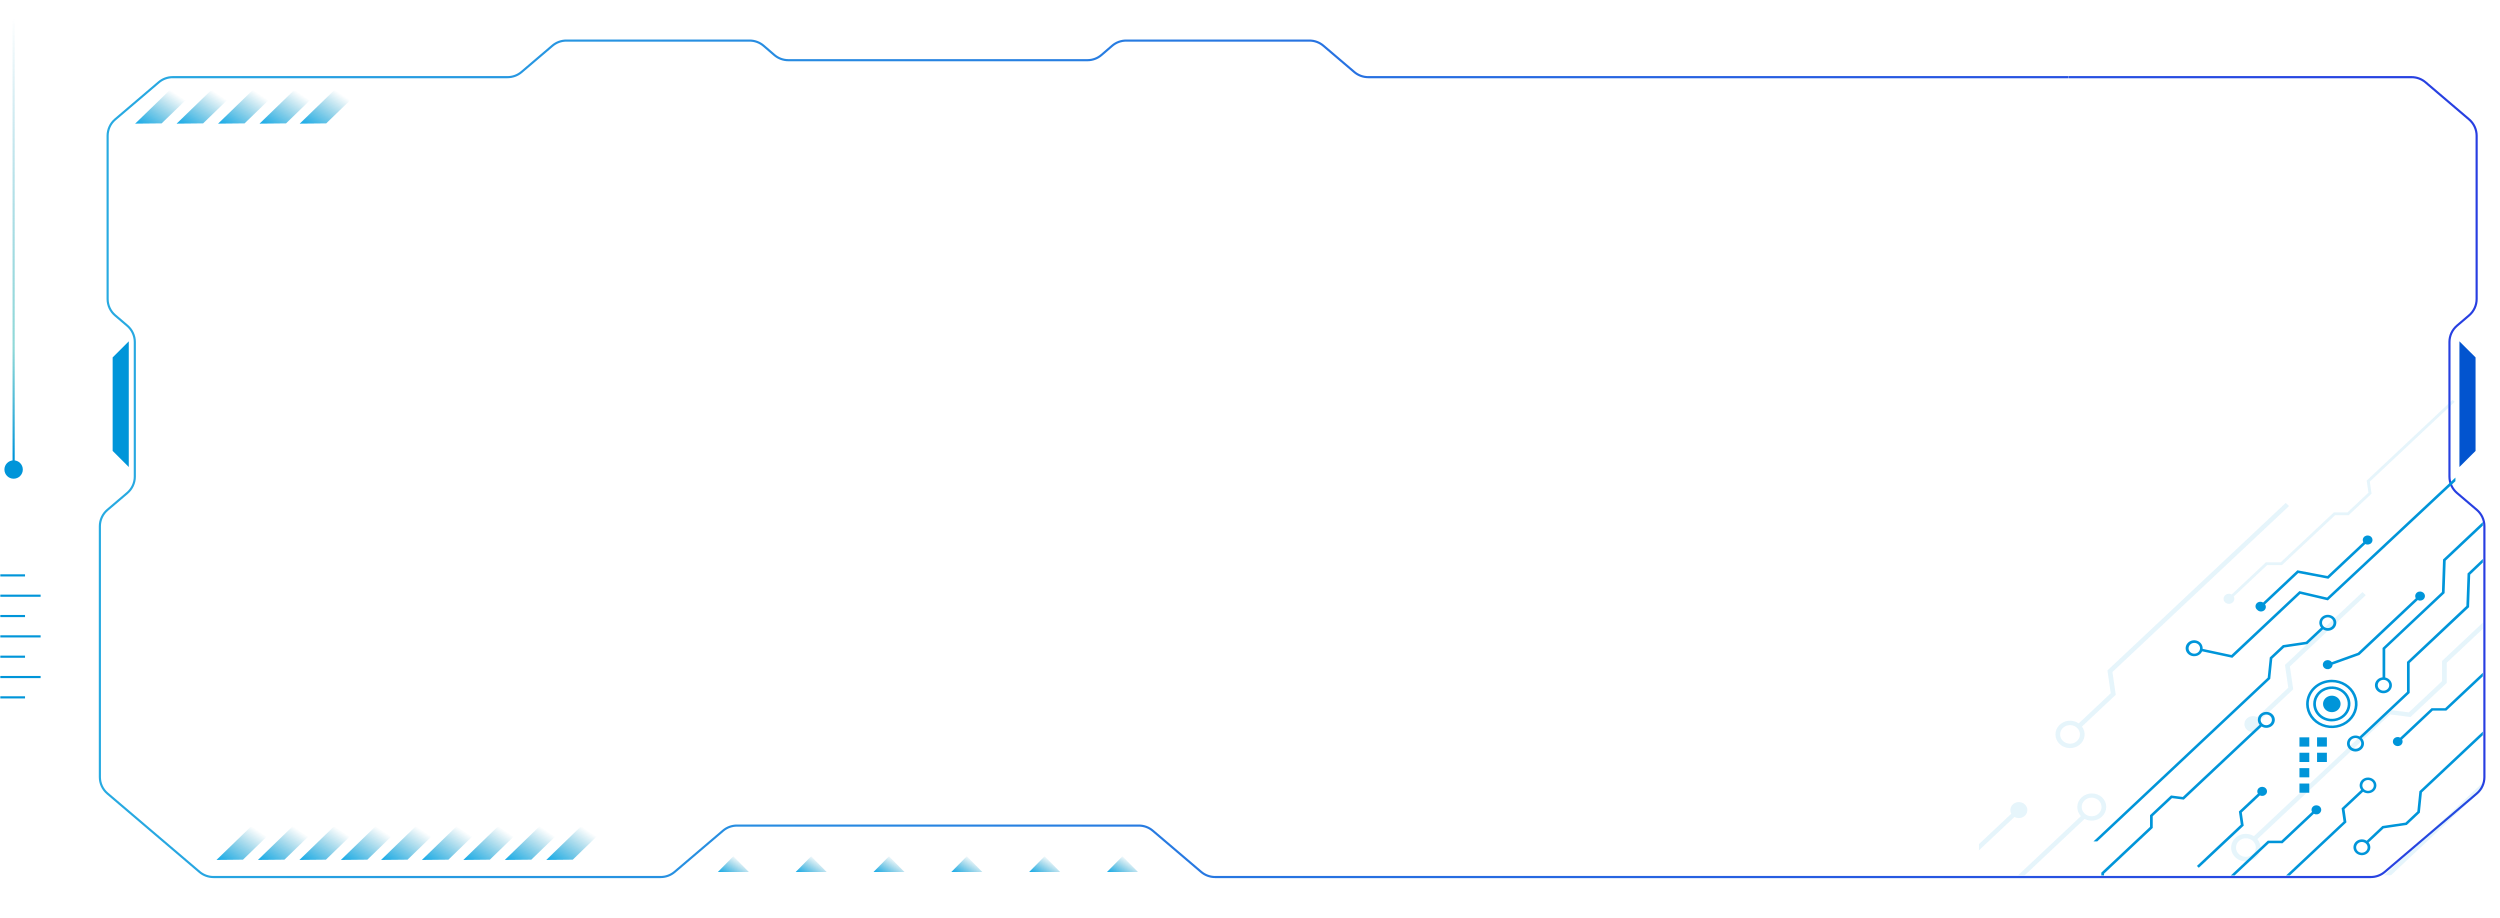 <svg width="1602" height="588" viewBox="0 0 1602 588" fill="none" xmlns="http://www.w3.org/2000/svg">
<path fill-rule="evenodd" clip-rule="evenodd" d="M354.424 29.814C356.792 27.797 359.8 26.689 362.911 26.689H480.35C483.486 26.689 486.517 27.815 488.892 29.861L495.734 35.755C498.36 38.017 501.71 39.261 505.175 39.261H600.999H696.824C700.289 39.261 703.639 38.017 706.264 35.755L713.107 29.861C715.482 27.815 718.513 26.689 721.648 26.689H839.09C842.199 26.689 845.207 27.796 847.574 29.812L867.385 46.681C870.002 48.91 873.326 50.133 876.763 50.133H1325.5V48.756H876.763C873.653 48.756 870.646 47.648 868.278 45.633L848.467 28.763C845.851 26.535 842.526 25.311 839.09 25.311H721.648C718.183 25.311 714.833 26.555 712.208 28.817L705.365 34.712C702.99 36.758 699.959 37.883 696.824 37.883H600.999H505.175C502.04 37.883 499.009 36.758 496.633 34.712L489.791 28.817C487.166 26.555 483.816 25.311 480.35 25.311H362.911C359.473 25.311 356.148 26.536 353.531 28.765L333.732 45.631C331.364 47.648 328.356 48.756 325.245 48.756H110.649C107.211 48.756 103.886 49.98 101.269 52.209L73.362 75.982C70.136 78.73 68.278 82.755 68.278 86.993V191.612C68.278 195.85 70.136 199.874 73.362 202.623L81.1 209.214C84.019 211.7 85.7 215.342 85.7 219.176V305.421C85.7 309.256 84.018 312.899 81.097 315.385L68.398 326.198C65.17 328.946 63.31 332.972 63.31 337.211V497.971C63.31 502.21 65.169 506.235 68.396 508.983L127.398 559.236C130.015 561.465 133.34 562.689 136.777 562.689H423.368C426.805 562.689 430.13 561.465 432.747 559.237L463.741 532.841C466.108 530.825 469.116 529.718 472.226 529.718H729.773C732.882 529.718 735.89 530.825 738.258 532.841L769.252 559.237C771.869 561.465 775.194 562.689 778.631 562.689L1227.56 562.689H1519.23C1522.67 562.689 1526 561.465 1528.61 559.236L1587.6 508.983C1590.83 506.235 1592.69 502.21 1592.69 497.972V337.211C1592.69 332.972 1590.83 328.946 1587.6 326.198L1574.9 315.385C1571.98 312.899 1570.3 309.256 1570.3 305.421V219.177C1570.3 215.342 1571.98 211.701 1574.9 209.214L1582.64 202.623C1585.86 199.875 1587.72 195.85 1587.72 191.612V86.993C1587.72 82.755 1585.86 78.73 1582.64 75.982L1554.73 52.209C1552.11 49.98 1548.79 48.756 1545.35 48.756H1325.69V50.133H1545.35C1548.46 50.133 1551.47 51.241 1553.84 53.258L1581.74 77.031C1584.66 79.517 1586.34 83.159 1586.34 86.993V191.612C1586.34 195.446 1584.66 199.088 1581.74 201.574L1574.01 208.166C1570.78 210.914 1568.92 214.939 1568.92 219.177V305.421C1568.92 309.66 1570.78 313.686 1574.01 316.434L1586.71 327.247C1589.63 329.733 1591.31 333.376 1591.31 337.211V497.972C1591.31 501.807 1589.63 505.448 1586.71 507.935L1527.72 558.187C1525.35 560.204 1522.34 561.312 1519.23 561.312L1228.5 561.312H778.631C775.521 561.312 772.513 560.204 770.145 558.188L739.151 531.793C736.534 529.564 733.21 528.34 729.773 528.34H472.226C468.789 528.34 465.464 529.564 462.848 531.793L431.853 558.188C429.486 560.204 426.478 561.312 423.368 561.312H136.777C133.667 561.312 130.659 560.204 128.291 558.188L69.289 507.934C66.37 505.448 64.688 501.806 64.688 497.971V337.211C64.688 333.376 66.371 329.733 69.291 327.247L81.99 316.434C85.218 313.686 87.078 309.66 87.078 305.421V219.176C87.078 214.938 85.219 210.913 81.993 208.165L74.256 201.574C71.337 199.088 69.655 195.446 69.655 191.612V86.993C69.655 83.159 71.337 79.517 74.256 77.031L102.162 53.258C104.53 51.241 107.539 50.133 110.649 50.133H325.245C328.683 50.133 332.008 48.909 334.625 46.68L354.424 29.814Z" fill="url(#paint0_linear_2212_11555)"/>
<path d="M72.184 229.036V288.942L82.521 299.26V218.719L72.184 229.036Z" fill="#0095D9"/>
<path d="M1586.34 288.942V229.036L1576 218.719V299.26L1586.34 288.942Z" fill="#0254CF"/>
<path d="M213.986 58.002L192.066 79.234L209.056 79.056L230.975 57.824L213.986 58.002Z" fill="url(#paint1_linear_2212_11555)"/>
<path d="M188.236 58.002L166.316 79.234L183.306 79.056L205.225 57.824L188.236 58.002Z" fill="url(#paint2_linear_2212_11555)"/>
<path d="M161.67 58.002L139.75 79.234L156.73 79.056L178.65 57.824L161.67 58.002Z" fill="url(#paint3_linear_2212_11555)"/>
<path d="M135.097 58.002L113.178 79.234L130.158 79.056L152.077 57.824L135.097 58.002Z" fill="url(#paint4_linear_2212_11555)"/>
<path d="M108.519 58.002L86.6 79.234L103.589 79.056L125.509 57.824L108.519 58.002Z" fill="url(#paint5_linear_2212_11555)"/>
<path d="M479.871 558.771L469.935 548.696L460 558.771H479.871Z" fill="url(#paint6_linear_2212_11555)"/>
<path d="M529.733 558.771L519.797 548.696L509.871 558.771H529.733Z" fill="url(#paint7_linear_2212_11555)"/>
<path d="M579.603 558.771L569.668 548.696L559.732 558.771H579.603Z" fill="url(#paint8_linear_2212_11555)"/>
<path d="M629.474 558.771L619.539 548.696L609.604 558.771H629.474Z" fill="url(#paint9_linear_2212_11555)"/>
<path d="M679.345 558.771L669.41 548.696L659.475 558.771H679.345Z" fill="url(#paint10_linear_2212_11555)"/>
<path d="M729.217 558.771L719.281 548.696L709.346 558.771H729.217Z" fill="url(#paint11_linear_2212_11555)"/>
<path d="M8.73 297.879L8.731 0.001" stroke="url(#paint12_linear_2212_11555)" stroke-width="1.378" stroke-miterlimit="10"/>
<path d="M8.726 306.758C11.981 306.758 14.62 304.124 14.62 300.875C14.62 297.627 11.981 294.993 8.726 294.993C5.471 294.993 2.832 297.627 2.832 300.875C2.832 304.124 5.471 306.758 8.726 306.758Z" fill="#0095D9"/>
<path d="M0.199 368.708H16.038" stroke="#0095D9" stroke-width="1.378" stroke-miterlimit="10"/>
<path d="M0.199 381.732H26.029" stroke="#0095D9" stroke-width="1.378" stroke-miterlimit="10"/>
<path d="M0.199 394.759H16.038" stroke="#0095D9" stroke-width="1.378" stroke-miterlimit="10"/>
<path d="M0.199 407.792H26.029" stroke="#0095D9" stroke-width="1.378" stroke-miterlimit="10"/>
<path d="M0.199 420.817H16.038" stroke="#0095D9" stroke-width="1.378" stroke-miterlimit="10"/>
<path d="M0.199 433.843H26.029" stroke="#0095D9" stroke-width="1.378" stroke-miterlimit="10"/>
<path d="M0.199 446.868H16.038" stroke="#0095D9" stroke-width="1.378" stroke-miterlimit="10"/>
<g style="mix-blend-mode:soft-light">
<path d="M371.978 529.818L350.059 551.05L367.039 550.873L388.958 529.641L371.978 529.818Z" fill="url(#paint13_linear_2212_11555)"/>
</g>
<g style="mix-blend-mode:soft-light">
<path d="M345.41 529.818L323.48 551.05L340.47 550.873L362.39 529.641L345.41 529.818Z" fill="url(#paint14_linear_2212_11555)"/>
</g>
<g style="mix-blend-mode:soft-light">
<path d="M318.832 529.818L296.912 551.05L313.901 550.873L335.821 529.641L318.832 529.818Z" fill="url(#paint15_linear_2212_11555)"/>
</g>
<g style="mix-blend-mode:soft-light">
<path d="M292.263 529.818L270.344 551.05L287.333 550.873L309.253 529.641L292.263 529.818Z" fill="url(#paint16_linear_2212_11555)"/>
</g>
<g style="mix-blend-mode:soft-light">
<path d="M266.093 529.818L244.174 551.05L261.163 550.873L283.083 529.641L266.093 529.818Z" fill="url(#paint17_linear_2212_11555)"/>
</g>
<g style="mix-blend-mode:soft-light">
<path d="M240.345 529.818L218.426 551.05L235.415 550.873L257.335 529.641L240.345 529.818Z" fill="url(#paint18_linear_2212_11555)"/>
</g>
<g style="mix-blend-mode:soft-light">
<path d="M213.779 529.818L191.859 551.05L208.849 550.873L230.768 529.641L213.779 529.818Z" fill="url(#paint19_linear_2212_11555)"/>
</g>
<g style="mix-blend-mode:soft-light">
<path d="M187.205 529.818L165.285 551.05L182.275 550.873L204.194 529.641L187.205 529.818Z" fill="url(#paint20_linear_2212_11555)"/>
</g>
<g style="mix-blend-mode:soft-light">
<path d="M160.638 529.818L138.719 551.05L155.708 550.873L177.628 529.641L160.638 529.818Z" fill="url(#paint21_linear_2212_11555)"/>
</g>
<g clip-path="url(#clip0_2212_11555)">
<g style="mix-blend-mode:screen" opacity="0.1">
<g style="mix-blend-mode:screen">
<path d="M1217.6 669.195L1283.35 607.341V574.137L1335.79 524.765C1337.57 525.689 1339.61 526.046 1341.62 525.782C1343.63 525.519 1345.49 524.648 1346.92 523.303C1347.79 522.487 1348.48 521.519 1348.96 520.452C1349.43 519.386 1349.67 518.242 1349.67 517.087C1349.67 515.932 1349.43 514.789 1348.96 513.722C1348.48 512.656 1347.79 511.687 1346.92 510.872C1345.18 509.31 1342.87 508.438 1340.47 508.439C1338.06 508.439 1335.75 509.312 1334.01 510.875C1332.27 512.438 1331.24 514.57 1331.14 516.828C1331.03 519.086 1331.86 521.295 1333.44 522.995L1280.34 572.959V606.171L1214.66 667.995L1213.44 704.022L1161.57 752.831L1163.69 754.827L1216.39 705.229L1217.6 669.195ZM1335.83 512.875C1337.02 511.763 1338.63 511.138 1340.31 511.138C1341.99 511.138 1343.6 511.763 1344.79 512.875C1345.68 513.708 1346.28 514.77 1346.53 515.926C1346.78 517.082 1346.65 518.28 1346.17 519.37C1345.69 520.459 1344.88 521.391 1343.84 522.047C1342.8 522.703 1341.57 523.053 1340.32 523.054C1339.06 523.055 1337.83 522.706 1336.79 522.051C1335.75 521.397 1334.93 520.467 1334.45 519.378C1333.97 518.289 1333.85 517.091 1334.09 515.935C1334.34 514.779 1334.94 513.717 1335.83 512.883V512.875Z" fill="#0095D9"/>
</g>
<g style="mix-blend-mode:screen">
<path d="M1332.03 463.555C1330.14 462.244 1327.8 461.648 1325.47 461.886C1323.14 462.124 1320.98 463.178 1319.44 464.839C1317.9 466.5 1317.08 468.646 1317.14 470.85C1317.2 473.054 1318.15 475.155 1319.79 476.734C1321.43 478.313 1323.64 479.254 1325.98 479.371C1328.32 479.489 1330.63 478.773 1332.43 477.366C1334.24 475.959 1335.42 473.965 1335.73 471.78C1336.04 469.595 1335.47 467.379 1334.12 465.573L1355.77 445.231L1353.65 430.607L1466.81 324.266L1464.68 322.27L1350.44 429.612L1352.56 444.237L1332.03 463.555ZM1330.96 474.816C1330.08 475.65 1328.95 476.218 1327.72 476.449C1326.49 476.679 1325.21 476.561 1324.05 476.111C1322.89 475.66 1321.9 474.896 1321.2 473.916C1320.51 472.936 1320.13 471.783 1320.13 470.604C1320.13 469.425 1320.51 468.273 1321.2 467.293C1321.9 466.312 1322.89 465.549 1324.05 465.098C1325.21 464.647 1326.49 464.529 1327.72 464.76C1328.95 464.99 1330.08 465.558 1330.96 466.392C1331.56 466.943 1332.03 467.598 1332.35 468.321C1332.67 469.044 1332.84 469.82 1332.84 470.604C1332.84 471.388 1332.67 472.164 1332.35 472.887C1332.03 473.61 1331.56 474.266 1330.96 474.816Z" fill="#0095D9"/>
</g>
<g style="mix-blend-mode:screen">
<path d="M1657.33 326.502L1655.21 324.514L1618.79 358.727V372.847L1564.87 423.513V436.463L1543.56 456.49L1530.48 454.86L1444.32 535.805C1442.35 534.574 1439.96 534.085 1437.62 534.436C1435.29 534.787 1433.17 535.953 1431.71 537.7C1430.25 539.448 1429.54 541.65 1429.72 543.867C1429.91 546.084 1430.98 548.154 1432.71 549.665C1434.45 551.176 1436.73 552.017 1439.1 552.02C1441.46 552.024 1443.74 551.189 1445.49 549.683C1447.23 548.177 1448.3 546.11 1448.5 543.893C1448.69 541.677 1447.99 539.473 1446.53 537.721L1531.55 457.785L1544.63 459.467L1567.88 437.632V424.675L1621.8 374.017V359.897L1657.33 326.502ZM1443.67 547.329C1442.63 548.306 1441.27 548.914 1439.81 549.051C1438.35 549.187 1436.88 548.844 1435.66 548.079C1434.44 547.314 1433.54 546.175 1433.11 544.856C1432.68 543.537 1432.76 542.119 1433.32 540.845C1433.88 539.57 1434.89 538.518 1436.19 537.867C1437.48 537.216 1438.97 537.007 1440.41 537.275C1441.85 537.543 1443.15 538.272 1444.08 539.337C1445.01 540.403 1445.52 541.739 1445.52 543.118C1445.52 543.897 1445.36 544.669 1445.04 545.389C1444.72 546.11 1444.26 546.764 1443.67 547.315V547.329Z" fill="#0095D9"/>
</g>
<g style="mix-blend-mode:screen">
<path d="M1492.37 594.231L1490.07 616.657L1477 628.89L1451.38 632.715L1434.01 649.035C1432.06 647.783 1429.68 647.267 1427.34 647.59C1425 647.912 1422.88 649.049 1421.4 650.775C1419.91 652.5 1419.18 654.688 1419.33 656.902C1419.49 659.115 1420.52 661.193 1422.24 662.721C1423.95 664.249 1426.21 665.115 1428.57 665.147C1430.93 665.178 1433.22 664.373 1434.98 662.892C1436.73 661.411 1437.83 659.362 1438.06 657.153C1438.28 654.944 1437.61 652.738 1436.18 650.973L1452.8 635.391L1478.43 631.567L1492.95 617.922L1495.28 595.503L1657.48 443.052L1655.35 441.056L1492.37 594.231ZM1433.22 660.537C1432.37 661.356 1431.28 661.927 1430.09 662.182C1428.9 662.437 1427.66 662.365 1426.51 661.976C1425.37 661.586 1424.36 660.895 1423.62 659.985C1422.88 659.075 1422.44 657.984 1422.34 656.842C1422.24 655.7 1422.49 654.555 1423.07 653.545C1423.64 652.534 1424.51 651.7 1425.58 651.141C1426.64 650.583 1427.86 650.324 1429.07 650.395C1430.29 650.467 1431.46 650.865 1432.44 651.543L1433.81 652.823C1434.71 653.964 1435.14 655.372 1435.03 656.789C1434.92 658.206 1434.26 659.537 1433.19 660.537H1433.22Z" fill="#0095D9"/>
</g>
<g style="mix-blend-mode:screen">
<path d="M1513.87 379.405L1464.2 426.078L1466.32 440.702L1446.28 459.524C1445.13 458.931 1443.79 458.749 1442.51 459.012C1441.22 459.275 1440.08 459.965 1439.3 460.955C1438.52 461.944 1438.14 463.167 1438.24 464.398C1438.33 465.629 1438.9 466.785 1439.84 467.653C1440.77 468.521 1442.01 469.042 1443.32 469.121C1444.63 469.2 1445.93 468.832 1446.97 468.084C1448.02 467.335 1448.74 466.257 1449 465.049C1449.27 463.84 1449.06 462.582 1448.42 461.506L1469.49 441.697L1467.37 427.073L1515.99 381.401L1513.87 379.405Z" fill="#0095D9"/>
</g>
<g style="mix-blend-mode:screen">
<path d="M1452 360.336L1430.07 380.933C1429.36 380.534 1428.52 380.39 1427.7 380.528C1426.88 380.666 1426.15 381.076 1425.63 381.684C1425.11 382.291 1424.84 383.054 1424.87 383.833C1424.9 384.611 1425.23 385.353 1425.8 385.921C1426.37 386.489 1427.14 386.844 1427.96 386.923C1428.79 387.002 1429.61 386.797 1430.29 386.348C1430.97 385.899 1431.45 385.234 1431.65 384.478C1431.85 383.721 1431.75 382.923 1431.37 382.23L1452.78 362.113H1462.27L1496.33 330.132H1505.02L1519.69 316.349L1518.58 308.589L1572.94 257.516L1571.6 256.261L1516.91 307.643L1516.57 307.952L1517.69 315.712L1504.24 328.351H1495.53L1461.48 360.336H1452Z" fill="#0095D9"/>
</g>
<g style="mix-blend-mode:screen">
<path d="M1173.41 606.776H1187.22L1241.12 556.118H1256.16L1290.89 523.491C1292.02 524.123 1293.35 524.351 1294.64 524.132C1295.94 523.913 1297.1 523.263 1297.92 522.301C1298.75 521.339 1299.17 520.13 1299.12 518.897C1299.07 517.664 1298.55 516.489 1297.65 515.59C1296.75 514.69 1295.53 514.126 1294.23 514.002C1292.92 513.878 1291.61 514.201 1290.54 514.913C1289.46 515.625 1288.7 516.677 1288.39 517.876C1288.07 519.074 1288.23 520.339 1288.83 521.436L1254.92 553.295H1239.89L1185.97 603.961H1172.18L1148.94 625.795L1150.71 638.087L1064.61 718.981L1066.73 720.978L1153.89 639.081L1152.13 626.79L1173.41 606.776Z" fill="#0095D9"/>
</g>
</g>
<path d="M1567.21 359.233L1591.75 336.126V333.809L1565.49 358.531L1564.79 379.392L1526.74 415.222V434.036C1525.37 434.167 1524.11 434.775 1523.21 435.74C1522.3 436.704 1521.82 437.954 1521.85 439.24C1521.88 440.526 1522.42 441.755 1523.37 442.681C1524.32 443.607 1525.61 444.163 1526.97 444.238C1528.34 444.313 1529.69 443.901 1530.75 443.085C1531.81 442.269 1532.5 441.108 1532.69 439.834C1532.88 438.56 1532.55 437.265 1531.77 436.208C1530.99 435.152 1529.81 434.41 1528.47 434.131V415.851L1566.5 380.072L1567.21 359.233ZM1529.93 436.647C1530.53 437.21 1530.91 437.954 1531 438.75C1531.09 439.547 1530.88 440.347 1530.4 441.015C1529.93 441.682 1529.23 442.175 1528.42 442.41C1527.6 442.645 1526.72 442.607 1525.94 442.302C1525.15 441.997 1524.5 441.445 1524.09 440.739C1523.69 440.034 1523.56 439.219 1523.73 438.433C1523.89 437.647 1524.34 436.94 1525 436.431C1525.66 435.923 1526.48 435.645 1527.34 435.645C1527.82 435.642 1528.29 435.729 1528.74 435.901C1529.18 436.073 1529.59 436.326 1529.93 436.647ZM1580.44 388.32L1542.39 424.15V443.374L1512.04 471.95C1511.01 471.415 1509.82 471.209 1508.66 471.363C1507.5 471.517 1506.42 472.024 1505.59 472.805C1504.82 473.509 1504.3 474.411 1504.07 475.396C1503.85 476.382 1503.94 477.408 1504.33 478.345C1504.73 479.283 1505.41 480.09 1506.29 480.666C1507.17 481.242 1508.21 481.561 1509.28 481.583C1510.35 481.605 1511.41 481.33 1512.31 480.79C1513.22 480.251 1513.94 479.473 1514.37 478.553C1514.81 477.632 1514.95 476.611 1514.77 475.618C1514.59 474.624 1514.11 473.701 1513.37 472.966L1544.12 444.046V424.83L1582.19 389.052L1582.9 368.197L1591.75 359.78V357.478L1581.21 367.474L1580.44 388.32ZM1512.01 478.801C1511.41 479.37 1510.62 479.725 1509.77 479.807C1508.93 479.889 1508.08 479.692 1507.36 479.25C1506.65 478.808 1506.13 478.148 1505.88 477.383C1505.63 476.618 1505.67 475.795 1505.99 475.054C1506.32 474.314 1506.9 473.701 1507.65 473.322C1508.4 472.942 1509.27 472.819 1510.11 472.973C1510.94 473.127 1511.69 473.548 1512.24 474.166C1512.78 474.783 1513.08 475.558 1513.08 476.359C1513.09 476.811 1513 477.26 1512.83 477.681C1512.65 478.101 1512.39 478.485 1512.05 478.808L1512.01 478.801ZM1510.93 418.3L1548.05 383.37C1547.69 382.753 1547.58 382.034 1547.74 381.346C1547.9 380.657 1548.31 380.045 1548.91 379.623C1549.51 379.2 1550.25 378.995 1551 379.044C1551.75 379.094 1552.45 379.396 1552.98 379.894C1553.51 380.392 1553.83 381.053 1553.89 381.755C1553.94 382.458 1553.72 383.154 1553.27 383.718C1552.82 384.281 1552.17 384.673 1551.44 384.821C1550.7 384.97 1549.94 384.865 1549.28 384.525L1511.93 419.704L1494.7 425.883C1494.71 426.587 1494.44 427.271 1493.96 427.808C1493.47 428.345 1492.8 428.7 1492.06 428.807C1491.32 428.915 1490.56 428.768 1489.93 428.393C1489.29 428.018 1488.82 427.441 1488.61 426.767C1488.39 426.093 1488.44 425.368 1488.74 424.725C1489.05 424.082 1489.59 423.564 1490.27 423.266C1490.95 422.968 1491.72 422.911 1492.44 423.104C1493.16 423.297 1493.78 423.729 1494.19 424.318L1510.93 418.3ZM1406.1 420.494C1406.81 420.499 1407.51 420.373 1408.17 420.122C1408.82 419.871 1409.42 419.5 1409.92 419.032C1410.43 418.557 1410.83 417.993 1411.11 417.372L1430.47 421.518L1474 380.57L1491.72 384.723L1573.43 308.337V306.028L1491.22 382.917L1473.47 378.778L1429.88 419.726L1411.46 415.785C1411.46 415.668 1411.46 415.551 1411.46 415.441C1411.46 414.426 1411.15 413.43 1410.56 412.582C1409.96 411.734 1409.11 411.071 1408.12 410.678C1407.12 410.285 1406.02 410.179 1404.96 410.375C1403.9 410.57 1402.92 411.058 1402.16 411.776C1401.39 412.493 1400.87 413.409 1400.66 414.405C1400.45 415.402 1400.56 416.434 1400.98 417.371C1401.4 418.309 1402.1 419.108 1403 419.668C1403.91 420.228 1404.97 420.523 1406.05 420.516L1406.1 420.494ZM1403.51 412.984C1404.11 412.419 1404.9 412.067 1405.75 411.988C1406.59 411.91 1407.44 412.109 1408.15 412.553C1408.86 412.996 1409.38 413.657 1409.62 414.421C1409.87 415.185 1409.83 416.006 1409.5 416.744C1409.18 417.482 1408.59 418.091 1407.84 418.467C1407.09 418.844 1406.22 418.964 1405.39 418.808C1404.56 418.651 1403.81 418.228 1403.27 417.61C1402.73 416.992 1402.43 416.218 1402.44 415.419C1402.45 414.521 1402.83 413.662 1403.51 413.028V412.984ZM1446.45 390.792C1445.83 390.313 1445.44 389.629 1445.34 388.881C1445.25 388.133 1445.46 387.38 1445.94 386.778C1446.42 386.176 1447.13 385.771 1447.93 385.648C1448.72 385.526 1449.53 385.695 1450.19 386.12L1472.17 365.441L1491.44 369.097L1514.45 347.453C1514.09 346.836 1513.98 346.117 1514.13 345.428C1514.29 344.74 1514.71 344.128 1515.31 343.705C1515.91 343.283 1516.65 343.077 1517.4 343.127C1518.14 343.177 1518.85 343.479 1519.38 343.977C1519.91 344.474 1520.23 345.135 1520.28 345.838C1520.33 346.54 1520.12 347.237 1519.67 347.8C1519.22 348.364 1518.57 348.755 1517.83 348.904C1517.1 349.052 1516.33 348.947 1515.68 348.608L1492.01 370.874L1472.73 367.218L1451.42 387.275C1451.87 387.896 1452.04 388.655 1451.91 389.395C1451.78 390.136 1451.35 390.801 1450.72 391.252C1450.08 391.704 1449.28 391.908 1448.49 391.823C1447.69 391.737 1446.97 391.368 1446.45 390.792ZM1514.25 507.355C1515.33 508.105 1516.68 508.442 1518.02 508.3C1519.36 508.159 1520.6 507.548 1521.48 506.59C1522.36 505.632 1522.83 504.397 1522.79 503.13C1522.75 501.863 1522.2 500.658 1521.25 499.753C1520.31 498.848 1519.04 498.311 1517.69 498.247C1516.34 498.184 1515.02 498.599 1513.98 499.411C1512.95 500.222 1512.27 501.37 1512.1 502.627C1511.92 503.883 1512.26 505.156 1513.03 506.192L1500.5 517.958L1501.73 526.425L1436.21 587.942L1437.44 589.097L1503.59 526.944L1502.36 518.484L1514.25 507.355ZM1514.86 500.84C1515.55 500.194 1516.48 499.831 1517.45 499.831C1518.42 499.831 1519.36 500.194 1520.04 500.84C1520.39 501.157 1520.66 501.536 1520.85 501.954C1521.03 502.373 1521.13 502.822 1521.13 503.275C1521.13 503.847 1520.99 504.412 1520.71 504.919C1520.43 505.426 1520.02 505.859 1519.51 506.18C1519.01 506.5 1518.43 506.698 1517.82 506.755C1517.21 506.813 1516.6 506.728 1516.04 506.508C1515.48 506.288 1514.98 505.94 1514.6 505.496C1514.22 505.052 1513.96 504.525 1513.84 503.963C1513.73 503.401 1513.77 502.821 1513.95 502.276C1514.14 501.731 1514.46 501.237 1514.9 500.84H1514.86ZM1325.95 586.684L1327.18 587.833L1348.26 568.031V559.856L1379.47 530.534V523.032L1391.8 511.45L1399.38 512.408L1449.25 465.551C1450.39 466.264 1451.77 466.547 1453.12 466.344C1454.48 466.142 1455.7 465.468 1456.54 464.457C1457.39 463.447 1457.8 462.173 1457.7 460.891C1457.59 459.608 1456.97 458.41 1455.97 457.536C1454.96 456.661 1453.65 456.174 1452.28 456.171C1450.91 456.169 1449.59 456.65 1448.58 457.521C1447.57 458.391 1446.95 459.587 1446.84 460.869C1446.72 462.151 1447.13 463.426 1447.97 464.44L1398.75 510.682L1391.18 509.724L1377.73 522.36V529.862L1346.52 559.184V567.358L1325.95 586.684ZM1449.62 458.875C1449.96 458.555 1450.37 458.3 1450.81 458.126C1451.26 457.953 1451.73 457.863 1452.22 457.863C1452.7 457.863 1453.18 457.953 1453.62 458.126C1454.07 458.3 1454.47 458.555 1454.81 458.875C1455.31 459.359 1455.65 459.97 1455.79 460.633C1455.92 461.296 1455.85 461.981 1455.57 462.605C1455.3 463.228 1454.83 463.761 1454.24 464.138C1453.64 464.515 1452.94 464.719 1452.22 464.725C1451.5 464.717 1450.8 464.512 1450.21 464.135C1449.61 463.758 1449.15 463.226 1448.87 462.604C1448.6 461.982 1448.52 461.297 1448.65 460.634C1448.79 459.972 1449.12 459.36 1449.62 458.875ZM1454.77 435.023L1456.1 422.044L1463.7 414.944L1478.53 412.75L1488.59 403.303C1489.72 404.029 1491.1 404.329 1492.45 404.142C1493.81 403.956 1495.04 403.296 1495.9 402.296C1496.76 401.296 1497.19 400.027 1497.1 398.743C1497.01 397.46 1496.41 396.255 1495.42 395.368C1494.42 394.482 1493.11 393.979 1491.74 393.96C1490.37 393.941 1489.05 394.407 1488.03 395.266C1487.01 396.124 1486.37 397.312 1486.24 398.593C1486.11 399.873 1486.5 401.153 1487.33 402.177L1477.71 411.2L1462.87 413.394L1454.47 421.284L1453.14 434.263L1341.49 539.183H1343.9L1454.77 435.023ZM1489.02 396.642C1489.44 396.231 1489.96 395.925 1490.54 395.751C1491.12 395.578 1491.74 395.543 1492.34 395.649C1492.94 395.755 1493.5 395.999 1493.97 396.359C1494.44 396.718 1494.81 397.183 1495.05 397.711C1495.28 398.238 1495.37 398.812 1495.31 399.381C1495.25 399.95 1495.04 400.496 1494.7 400.97C1494.36 401.444 1493.9 401.831 1493.36 402.097C1492.82 402.362 1492.22 402.498 1491.61 402.491C1490.83 402.493 1490.07 402.254 1489.45 401.811L1488.67 401.08C1488.15 400.421 1487.89 399.606 1487.96 398.785C1488.02 397.964 1488.4 397.192 1489.02 396.613L1489.02 396.642ZM1407.77 554.906L1435.91 528.465L1434.68 520.005L1446.87 508.547C1446.51 507.933 1446.39 507.217 1446.54 506.528C1446.69 505.839 1447.1 505.224 1447.69 504.796C1448.29 504.368 1449.03 504.155 1449.77 504.196C1450.52 504.238 1451.23 504.531 1451.76 505.022C1452.3 505.513 1452.63 506.169 1452.69 506.87C1452.75 507.571 1452.55 508.27 1452.1 508.838C1451.66 509.407 1451.02 509.807 1450.29 509.966C1449.56 510.124 1448.8 510.031 1448.13 509.702L1436.54 520.597L1437.77 529.057L1408.99 556.061L1407.77 554.906ZM1453.94 540.318L1422.73 569.64H1414.75L1402.41 581.23L1403.44 588.344L1352.99 635.734L1351.76 634.586L1401.57 587.789L1400.54 580.674L1414 568.039H1422.01L1453.22 538.709H1461.92L1481.55 520.268C1481.21 519.64 1481.13 518.917 1481.31 518.234C1481.49 517.551 1481.93 516.953 1482.55 516.55C1483.16 516.147 1483.91 515.966 1484.66 516.04C1485.4 516.114 1486.1 516.438 1486.61 516.954C1487.12 517.469 1487.41 518.14 1487.44 518.844C1487.47 519.548 1487.22 520.237 1486.75 520.786C1486.28 521.334 1485.62 521.704 1484.88 521.828C1484.14 521.952 1483.38 521.821 1482.73 521.46L1462.64 540.347L1453.94 540.318ZM1618.38 412.867L1617.36 405.753L1667.8 358.341L1669.03 359.496L1619.22 406.294L1620.25 413.408L1606.79 426.051H1598.82L1567.6 455.373H1558.88L1539.24 473.873C1539.58 474.501 1539.67 475.224 1539.48 475.907C1539.3 476.59 1538.86 477.188 1538.25 477.591C1537.63 477.994 1536.88 478.175 1536.14 478.101C1535.39 478.027 1534.7 477.702 1534.19 477.187C1533.68 476.672 1533.38 476.001 1533.35 475.297C1533.33 474.593 1533.57 473.903 1534.04 473.355C1534.51 472.807 1535.18 472.437 1535.92 472.313C1536.66 472.189 1537.42 472.32 1538.06 472.681L1558.15 453.793H1566.86L1598.06 424.472H1606.05L1618.38 412.867ZM1550.34 507.026L1549.01 520.005L1541.45 527.112L1526.61 529.306L1516.57 538.753C1515.57 538.108 1514.37 537.794 1513.17 537.862C1511.96 537.93 1510.81 538.375 1509.91 539.127C1509 539.88 1508.39 540.895 1508.17 542.012C1507.95 543.129 1508.14 544.282 1508.7 545.289C1509.26 546.295 1510.16 547.096 1511.26 547.565C1512.36 548.033 1513.6 548.141 1514.77 547.872C1515.95 547.603 1516.99 546.972 1517.74 546.08C1518.49 545.188 1518.9 544.086 1518.9 542.951C1518.9 541.839 1518.51 540.758 1517.79 539.879L1527.41 530.834L1542.25 528.641L1550.65 520.744L1551.98 507.764L1645.93 419.521L1644.7 418.366L1550.34 507.026ZM1516.1 545.407C1515.6 545.88 1514.97 546.208 1514.28 546.354C1513.59 546.499 1512.88 546.455 1512.21 546.227C1511.55 545.999 1510.97 545.597 1510.54 545.068C1510.12 544.54 1509.86 543.907 1509.81 543.245C1509.75 542.584 1509.9 541.922 1510.24 541.338C1510.57 540.754 1511.08 540.273 1511.7 539.952C1512.31 539.631 1513.02 539.484 1513.72 539.528C1514.43 539.572 1515.1 539.806 1515.67 540.201L1516.45 540.932C1516.97 541.594 1517.22 542.409 1517.15 543.229C1517.09 544.049 1516.71 544.819 1516.09 545.4L1516.1 545.407ZM1477.74 451.081C1477.74 454.147 1478.71 457.144 1480.52 459.693C1482.33 462.242 1484.91 464.229 1487.92 465.402C1490.94 466.576 1494.26 466.883 1497.46 466.285C1500.66 465.686 1503.6 464.21 1505.9 462.042C1508.21 459.874 1509.78 457.112 1510.42 454.105C1511.06 451.098 1510.73 447.981 1509.48 445.148C1508.23 442.316 1506.12 439.895 1503.4 438.191C1500.69 436.488 1497.5 435.579 1494.24 435.579C1489.87 435.589 1485.68 437.226 1482.59 440.131C1479.5 443.037 1477.77 446.974 1477.76 451.081H1477.74ZM1494.24 437.188C1497.16 437.188 1500.02 438.002 1502.45 439.529C1504.88 441.056 1506.78 443.225 1507.9 445.764C1509.02 448.303 1509.31 451.096 1508.74 453.791C1508.17 456.486 1506.76 458.962 1504.69 460.905C1502.63 462.848 1499.99 464.171 1497.12 464.707C1494.25 465.243 1491.28 464.968 1488.58 463.916C1485.88 462.865 1483.57 461.084 1481.94 458.799C1480.32 456.515 1479.45 453.828 1479.45 451.081C1479.45 449.256 1479.84 447.45 1480.59 445.766C1481.33 444.081 1482.42 442.551 1483.8 441.263C1485.17 439.975 1486.81 438.954 1488.6 438.259C1490.4 437.563 1492.32 437.207 1494.26 437.21L1494.24 437.188ZM1494.24 462.276C1496.6 462.274 1498.91 461.615 1500.87 460.382C1502.83 459.148 1504.36 457.396 1505.26 455.346C1506.16 453.296 1506.4 451.041 1505.94 448.866C1505.48 446.691 1504.34 444.693 1502.67 443.125C1501 441.557 1498.87 440.489 1496.56 440.057C1494.24 439.625 1491.84 439.847 1489.66 440.696C1487.48 441.546 1485.61 442.983 1484.3 444.828C1482.99 446.672 1482.29 448.841 1482.29 451.059C1482.29 452.536 1482.6 453.998 1483.2 455.362C1483.8 456.727 1484.68 457.967 1485.8 459.01C1486.91 460.054 1488.23 460.882 1489.68 461.446C1491.13 462.01 1492.69 462.299 1494.26 462.298L1494.24 462.276ZM1494.24 441.473C1496.26 441.473 1498.23 442.035 1499.91 443.088C1501.58 444.141 1502.89 445.639 1503.66 447.39C1504.44 449.142 1504.64 451.069 1504.24 452.929C1503.85 454.788 1502.88 456.497 1501.45 457.837C1500.02 459.178 1498.21 460.091 1496.23 460.461C1494.25 460.831 1492.2 460.641 1490.33 459.915C1488.47 459.19 1486.88 457.961 1485.75 456.385C1484.63 454.808 1484.03 452.955 1484.03 451.059C1484.04 448.517 1485.12 446.082 1487.04 444.289C1488.96 442.496 1491.56 441.491 1494.26 441.494L1494.24 441.473ZM1488.6 451.081C1488.6 450.036 1488.93 449.015 1489.55 448.146C1490.16 447.276 1491.04 446.599 1492.07 446.198C1493.09 445.797 1494.22 445.692 1495.31 445.895C1496.4 446.097 1497.41 446.6 1498.19 447.338C1498.98 448.076 1499.51 449.016 1499.73 450.041C1499.95 451.065 1499.84 452.127 1499.41 453.092C1498.99 454.057 1498.27 454.882 1497.34 455.462C1496.42 456.043 1495.33 456.353 1494.22 456.353C1493.48 456.354 1492.75 456.218 1492.07 455.954C1491.39 455.689 1490.77 455.301 1490.25 454.811C1489.73 454.322 1489.31 453.74 1489.03 453.1C1488.75 452.46 1488.6 451.774 1488.6 451.081ZM1473.49 472.498H1479.79V478.414H1473.49V472.498ZM1473.49 482.355H1479.79V488.27H1473.49V482.355ZM1473.49 492.212H1479.79V498.127H1473.49V492.212ZM1473.49 502.068H1479.79V507.984H1473.49V502.068ZM1491.07 478.414H1484.77V472.498H1491.07V478.414ZM1484.77 482.355H1491.07V488.27H1484.77V482.355Z" fill="#0095D9"/>
</g>
<defs>
<linearGradient id="paint0_linear_2212_11555" x1="63.31" y1="294.014" x2="1592.69" y2="294.014" gradientUnits="userSpaceOnUse">
<stop stop-color="#27AAE1"/>
<stop offset="1" stop-color="#273EE1"/>
</linearGradient>
<linearGradient id="paint1_linear_2212_11555" x1="191.279" y1="80.167" x2="209.003" y2="53.835" gradientUnits="userSpaceOnUse">
<stop stop-color="#09A7E9"/>
<stop offset="1" stop-color="#1294BD" stop-opacity="0"/>
</linearGradient>
<linearGradient id="paint2_linear_2212_11555" x1="165.529" y1="80.167" x2="183.253" y2="53.835" gradientUnits="userSpaceOnUse">
<stop stop-color="#09A7E9"/>
<stop offset="1" stop-color="#1294BD" stop-opacity="0"/>
</linearGradient>
<linearGradient id="paint3_linear_2212_11555" x1="138.963" y1="80.167" x2="156.688" y2="53.839" gradientUnits="userSpaceOnUse">
<stop stop-color="#09A7E9"/>
<stop offset="1" stop-color="#1294BD" stop-opacity="0"/>
</linearGradient>
<linearGradient id="paint4_linear_2212_11555" x1="112.39" y1="80.167" x2="130.116" y2="53.839" gradientUnits="userSpaceOnUse">
<stop stop-color="#09A7E9"/>
<stop offset="1" stop-color="#1294BD" stop-opacity="0"/>
</linearGradient>
<linearGradient id="paint5_linear_2212_11555" x1="85.812" y1="80.167" x2="103.536" y2="53.835" gradientUnits="userSpaceOnUse">
<stop stop-color="#09A7E9"/>
<stop offset="1" stop-color="#1294BD" stop-opacity="0"/>
</linearGradient>
<linearGradient id="paint6_linear_2212_11555" x1="459.598" y1="559.21" x2="467.662" y2="546.207" gradientUnits="userSpaceOnUse">
<stop stop-color="#09A7E9"/>
<stop offset="1" stop-color="#1294BD" stop-opacity="0"/>
</linearGradient>
<linearGradient id="paint7_linear_2212_11555" x1="509.469" y1="559.21" x2="517.535" y2="546.211" gradientUnits="userSpaceOnUse">
<stop stop-color="#09A7E9"/>
<stop offset="1" stop-color="#1294BD" stop-opacity="0"/>
</linearGradient>
<linearGradient id="paint8_linear_2212_11555" x1="559.33" y1="559.21" x2="567.395" y2="546.207" gradientUnits="userSpaceOnUse">
<stop stop-color="#09A7E9"/>
<stop offset="1" stop-color="#1294BD" stop-opacity="0"/>
</linearGradient>
<linearGradient id="paint9_linear_2212_11555" x1="609.201" y1="559.21" x2="617.266" y2="546.207" gradientUnits="userSpaceOnUse">
<stop stop-color="#09A7E9"/>
<stop offset="1" stop-color="#1294BD" stop-opacity="0"/>
</linearGradient>
<linearGradient id="paint10_linear_2212_11555" x1="659.072" y1="559.21" x2="667.137" y2="546.207" gradientUnits="userSpaceOnUse">
<stop stop-color="#09A7E9"/>
<stop offset="1" stop-color="#1294BD" stop-opacity="0"/>
</linearGradient>
<linearGradient id="paint11_linear_2212_11555" x1="708.944" y1="559.21" x2="717.008" y2="546.207" gradientUnits="userSpaceOnUse">
<stop stop-color="#09A7E9"/>
<stop offset="1" stop-color="#1294BD" stop-opacity="0"/>
</linearGradient>
<linearGradient id="paint12_linear_2212_11555" x1="-6.711" y1="292.05" x2="-6.711" y2="11.711" gradientUnits="userSpaceOnUse">
<stop stop-color="#0095D9"/>
<stop offset="0.248" stop-color="#6BCCCB" stop-opacity="0.752"/>
<stop offset="1" stop-color="#1294BD" stop-opacity="0"/>
</linearGradient>
<linearGradient id="paint13_linear_2212_11555" x1="349.271" y1="551.983" x2="366.997" y2="525.656" gradientUnits="userSpaceOnUse">
<stop stop-color="#09A7E9"/>
<stop offset="1" stop-color="#1294BD" stop-opacity="0"/>
</linearGradient>
<linearGradient id="paint14_linear_2212_11555" x1="322.693" y1="551.983" x2="340.417" y2="525.652" gradientUnits="userSpaceOnUse">
<stop stop-color="#09A7E9"/>
<stop offset="1" stop-color="#1294BD" stop-opacity="0"/>
</linearGradient>
<linearGradient id="paint15_linear_2212_11555" x1="296.125" y1="551.983" x2="313.848" y2="525.652" gradientUnits="userSpaceOnUse">
<stop stop-color="#09A7E9"/>
<stop offset="1" stop-color="#1294BD" stop-opacity="0"/>
</linearGradient>
<linearGradient id="paint16_linear_2212_11555" x1="269.556" y1="551.983" x2="287.28" y2="525.652" gradientUnits="userSpaceOnUse">
<stop stop-color="#09A7E9"/>
<stop offset="1" stop-color="#1294BD" stop-opacity="0"/>
</linearGradient>
<linearGradient id="paint17_linear_2212_11555" x1="243.386" y1="551.983" x2="261.11" y2="525.652" gradientUnits="userSpaceOnUse">
<stop stop-color="#09A7E9"/>
<stop offset="1" stop-color="#1294BD" stop-opacity="0"/>
</linearGradient>
<linearGradient id="paint18_linear_2212_11555" x1="217.638" y1="551.983" x2="235.362" y2="525.652" gradientUnits="userSpaceOnUse">
<stop stop-color="#09A7E9"/>
<stop offset="1" stop-color="#1294BD" stop-opacity="0"/>
</linearGradient>
<linearGradient id="paint19_linear_2212_11555" x1="191.072" y1="551.983" x2="208.796" y2="525.652" gradientUnits="userSpaceOnUse">
<stop stop-color="#09A7E9"/>
<stop offset="1" stop-color="#1294BD" stop-opacity="0"/>
</linearGradient>
<linearGradient id="paint20_linear_2212_11555" x1="164.498" y1="551.983" x2="182.221" y2="525.652" gradientUnits="userSpaceOnUse">
<stop stop-color="#09A7E9"/>
<stop offset="1" stop-color="#1294BD" stop-opacity="0"/>
</linearGradient>
<linearGradient id="paint21_linear_2212_11555" x1="137.931" y1="551.983" x2="155.655" y2="525.652" gradientUnits="userSpaceOnUse">
<stop stop-color="#09A7E9"/>
<stop offset="1" stop-color="#1294BD" stop-opacity="0"/>
</linearGradient>
<clipPath id="clip0_2212_11555">
<rect width="323" height="324" fill="white" transform="translate(1591 561) rotate(-180)"/>
</clipPath>
</defs>
</svg>
